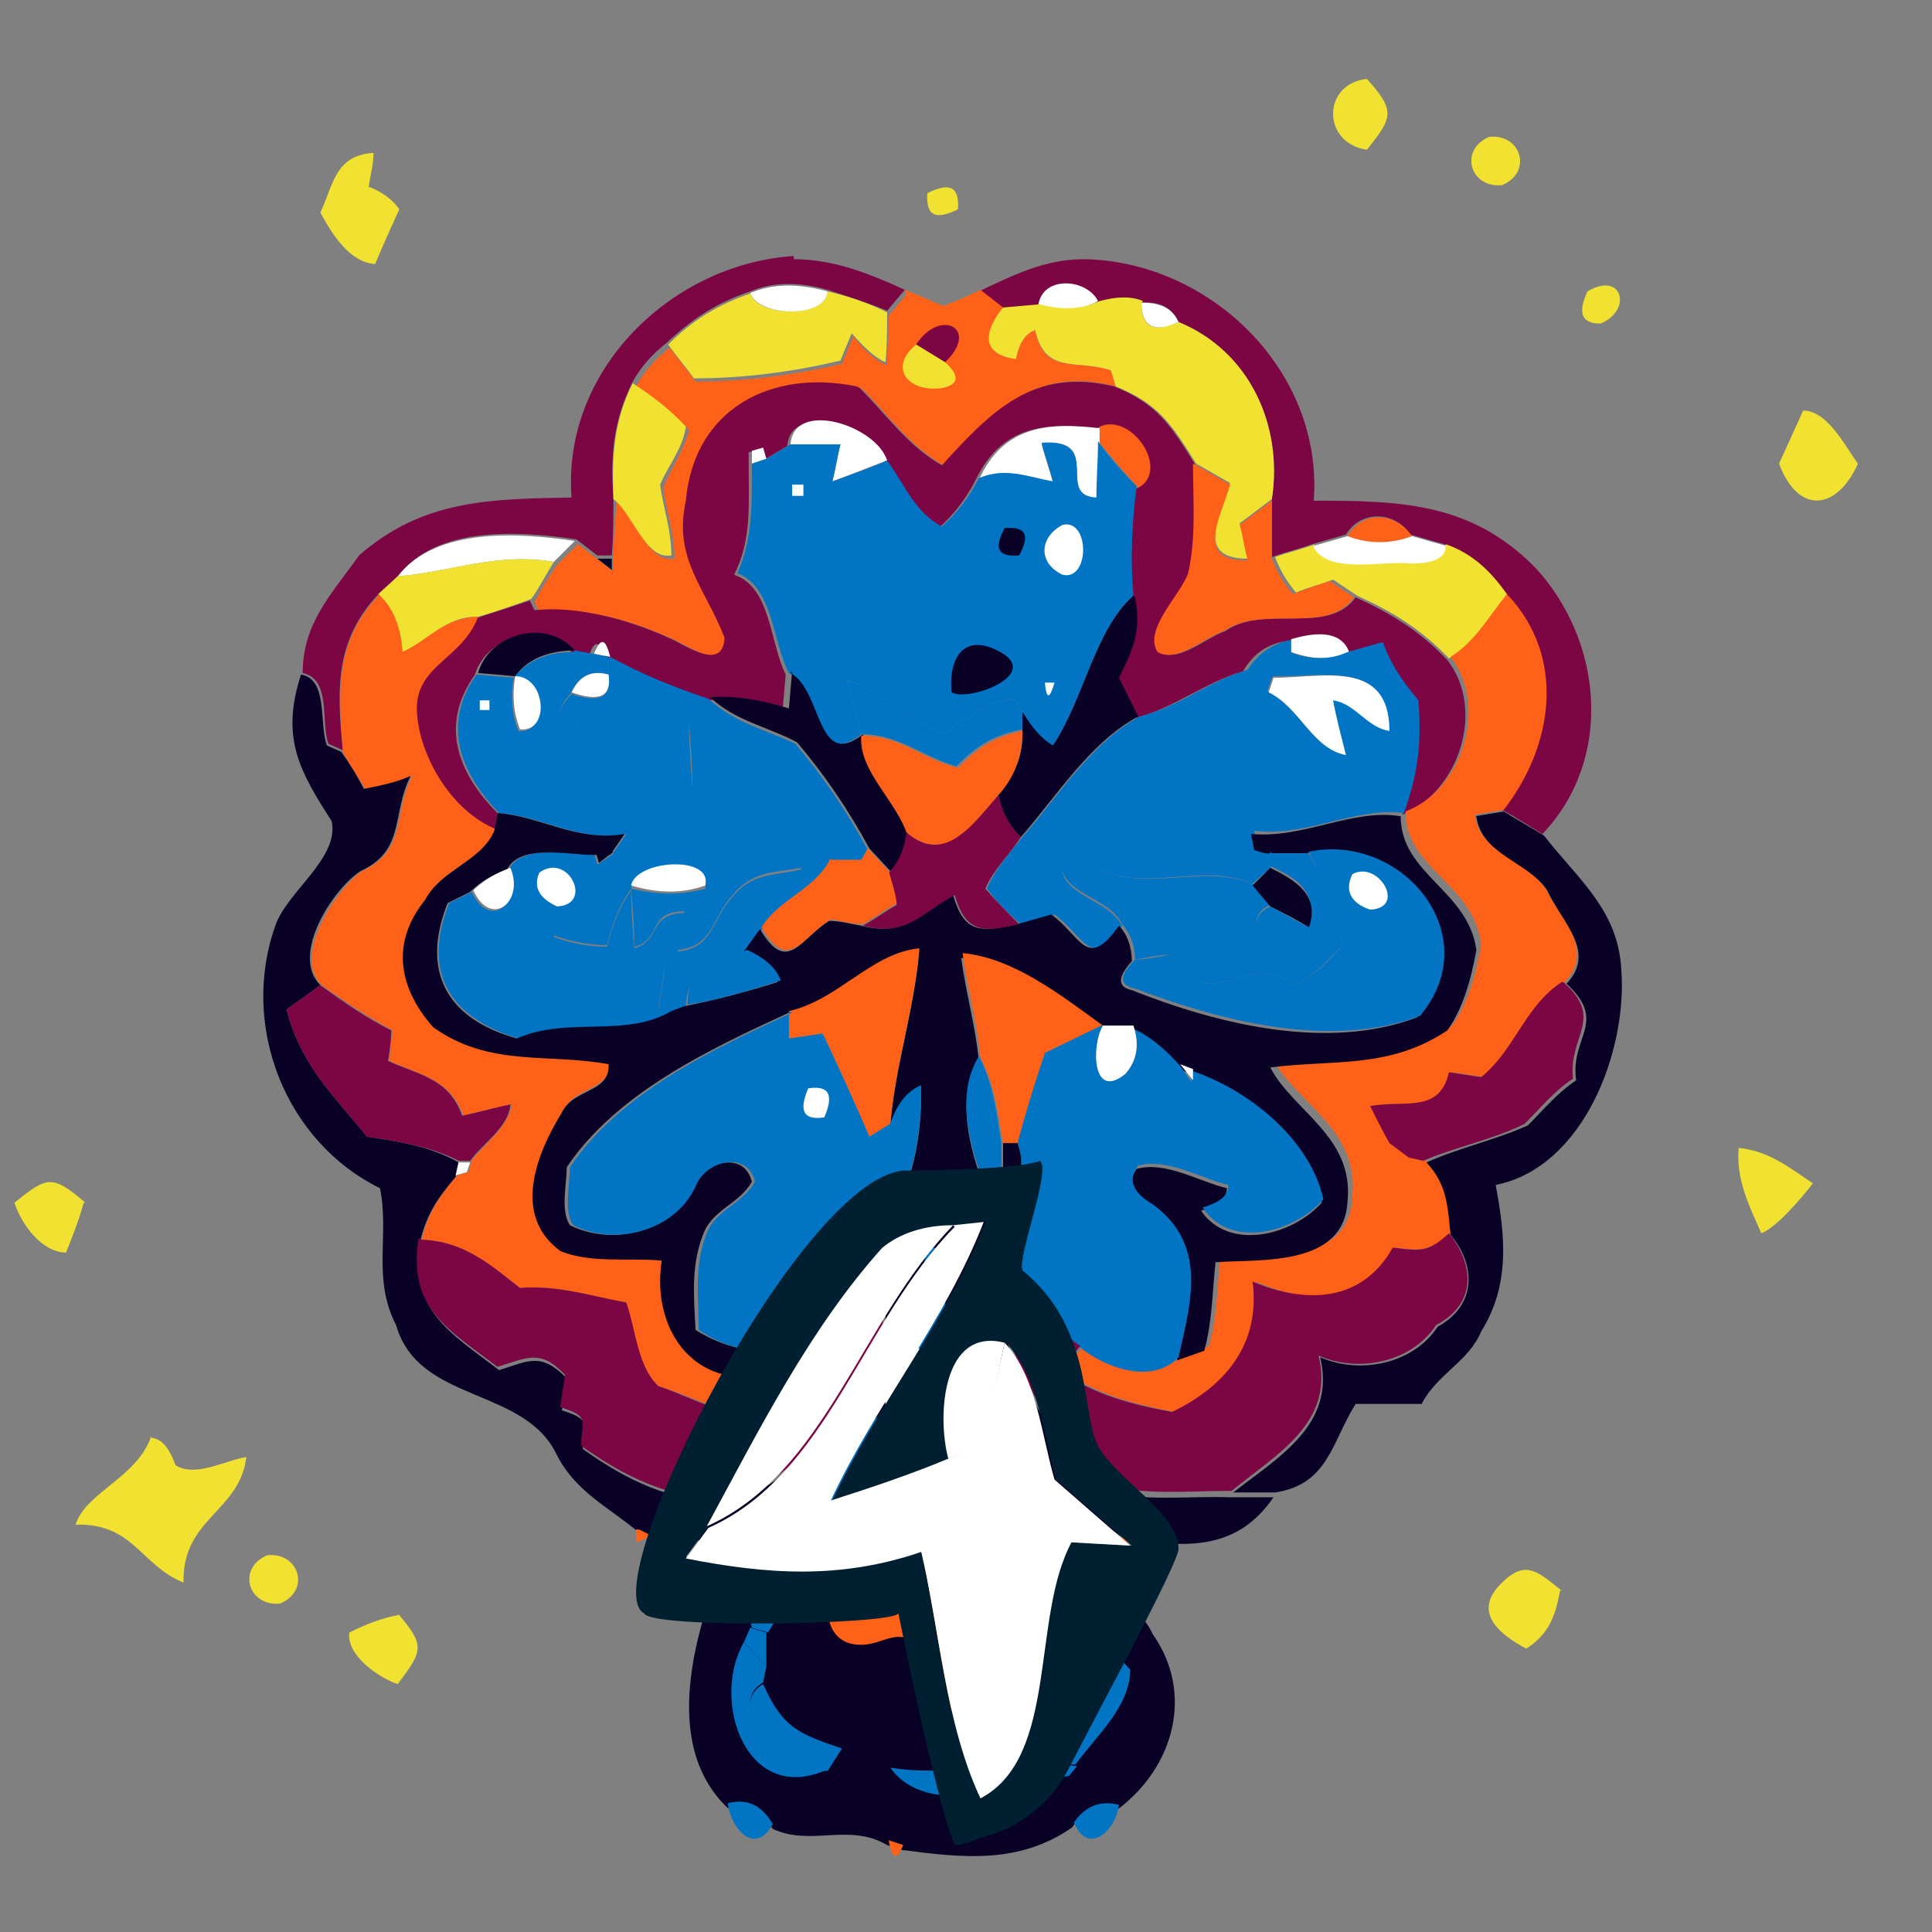 <?xml version="1.0" encoding="UTF-8"?>
<svg id="_Слой_1" data-name="Слой 1" xmlns="http://www.w3.org/2000/svg" version="1.1" viewBox="0 0 120 120">
  <rect x="0" y="0" width="120" height="120" fill="#808080" stroke="none"/>
  <defs>
    <style>
      .cls-1 {
        fill: #0a0226;
      }

      .cls-1, .cls-2, .cls-3, .cls-4, .cls-5, .cls-6, .cls-7 {
        stroke-width: 0px;
      }

      .cls-2 {
        fill: #ff6118;
      }

      .cls-3 {
        fill: #0175c4;
      }

      .cls-4 {
        fill: #f1e232;
      }

      .cls-5 {
        fill: #7c0543;
      }

      .cls-6 {
        fill: #fff;
      }

      .cls-7 {
        fill: #002031;
      }
    </style>
  </defs>
  <path class="cls-4" d="M84.9,4.9c1.8,2,1.6,2.4,0,4.4-2.8-.4-2.8-4.1,0-4.4Z"/>
  <path class="cls-4" d="M92.5,8.5c2-.2,2.7,2.2.8,3-2,.2-2.7-2.2-.8-3Z"/>
  <path class="cls-4" d="M23.2,9.5c0,.7-.2,1.4-.3,2.1.8.3,1.5.8,1.9,1.4-.5,1.1-1,2.2-1.5,3.4-1.6-.1-2.7-1.9-3.4-3.2.8-1.7.9-3.5,3.2-3.7Z"/>
  <path class="cls-4" d="M57.6,12c1.4-.7,2-.4,1.9,1-1.4.7-2,.4-1.9-1Z"/>
  <path class="cls-5" d="M49.3,16.1c2.5,0,4.7.9,6.9,1.9l-1.1,1.3c-1.2-.5-2.5-.9-3.7-1.3-1.8-.5-3.4-.5-4.8.1-2.1.7-3.6,1.7-5.2,3.2-.9.7-1.6,1.5-2.1,2.4-1.2,2.4-1.4,4.6-1.2,7.2,0,1.2,0,2.4-.1,3.6h-.9s-1.3-1-1.3-1c-3.4-.5-8.6-.9-11,2.2l-1.2,1.1c-2.8,2.9-2.7,6-2.3,9.8l-.9-.4c-.5-1.4.2-4-1.6-4.4,0-3.1,1.8-4.9,3.5-7.3,4-3.5,8.2-3.5,13.2-3.6-.6-7.9,6.2-14.5,13.8-15Z"/>
  <path class="cls-5" d="M67.3,16.1c7.8.1,14.9,6.9,14.3,15,5.4,0,9.8.1,13.8,4.2,4.2,4.6,4.8,11.9.4,16.5-.8-.5-1.6-1-2.5-1.5,3.1-4,3.9-9.5.2-13.4-1.1-1.4-2.1-2.5-3.8-3.1l-2.1-.6c-1-1.5-3.1-1.5-4,0l-2.1.6c-.8.3-1.7.5-2.5.8,0-1.2,0-2.4,0-3.6.7-4.6-1.4-9.2-5.8-11-.4-.9-1.2-1.3-2.3-1.2-.7-.4-1.7-.4-2.7,0-.7-1.4-3.4-1.6-3.7.2l-2.3.2-1.4-1.1c2.1-1,4.1-2,6.5-2Z"/>
  <path class="cls-4" d="M46.6,18.2c.4,1.5,4.7,1.6,4.8-.1,1.3.3,2.5.7,3.7,1.3,0,1,0,2.1-.1,3.1-.7-.3-1.4-1-2.1-1.8l-.7,1.7c-3,.7-6,1.1-9.1,1.1-.5-.7-1.1-1.4-1.6-2.1,1.5-1.5,3.1-2.5,5.2-3.2Z"/>
  <path class="cls-6" d="M46.6,18.2c1.4-.6,3-.6,4.8-.1-.1,1.7-4.3,1.6-4.8.1Z"/>
  <path class="cls-2" d="M56.2,18c.8.3,1.6.7,2.4,1,.8-.3,1.5-.6,2.3-1l1.4,1.1c-1.1,1.5-1.4,2.9.8,3.2.2-1,.6-1.6,1.2-1.8.5,2.8,2.5,1.8,4.7,2.5l.3,1c-5-1.3-7.6,1.5-10.7,4.9-2.1-1.2-3.4-3.1-5.1-4.8-5.3-1-10.1,1.5-10.6,7.1-.8,3.6,1.2,5.4,2.4,8.5-.2,2.2-2.5.4-3.5,0-2.4-1.1-5.7-2.1-8.3-1.7l-.3-.6c.4-.8.9-1.6,1.4-2.3l1.3-1.3,1.3,1,.9.7v-.7c0-1.2.1-2.4.2-3.6,1.2.9,1.9,3.8,3.6,3.5,0-1.5-.5-2.9-.7-4.4.5-1.3,1.3-2.3,1.6-3.6-1-1-2.1-1.9-3.3-2.7.5-.9,1.2-1.7,2.1-2.4.5.7,1.1,1.4,1.6,2.1,3.1,0,6.1-.4,9.1-1.1l.7-1.7c.7.9,1.4,1.5,2.1,1.8,0-1,.1-2.1.1-3.1l1.1-1.3Z"/>
  <path class="cls-6" d="M68.2,18.7c-1.1.6-2.3.6-3.7.2.3-1.8,3-1.6,3.7-.2Z"/>
  <path class="cls-4" d="M70.9,18.8c0,1.5.7,1.9,2.3,1.2,4.4,1.8,6.5,6.4,5.8,11-.7.5-1.3,1-2,1.5.2.7.3,1.5.5,2.2-3.4,0-1.6-2.8-1.1-4.7-.7-.4-1.4-.8-2.1-1.2-1.5-2.4-2.3-3.7-5-4.8l-.3-1c-2.1-.7-4.1.3-4.7-2.5-.6.2-1,.8-1.2,1.8-2.2-.3-2-1.7-.8-3.2l2.3-.2c1.4.4,2.6.3,3.7-.2,1.1-.3,2-.3,2.7,0Z"/>
  <path class="cls-4" d="M98.6,18.1c2.2-1.3,2.8,1.2.8,2-1.2,0-1.4-.7-.8-2Z"/>
  <path class="cls-6" d="M70.9,18.8c1.1,0,1.9.3,2.3,1.2-1.5.7-2.3.3-2.3-1.2Z"/>
  <path class="cls-5" d="M58.7,22.5l-1.8-1.1c1.5-2.3,4-1,1.8,1.1Z"/>
  <path class="cls-4" d="M56.9,21.4l1.8,1.1c.9.8.9,1.4-.2,1.6-2,.3-3.4-1.2-1.6-2.7Z"/>
  <path class="cls-4" d="M39.3,23.8c1.2.8,2.3,1.6,3.3,2.7-.2,1.4-1.1,2.4-1.6,3.6.2,1.5.7,2.8.7,4.4-1.6.3-2.4-2.6-3.6-3.5-.1-2.6,0-4.8,1.2-7.2Z"/>
  <path class="cls-5" d="M53.4,24.1c1.7,1.7,3,3.6,5.1,4.8,3.1-3.4,5.7-6.1,10.7-4.9,2.7,1.1,3.5,2.4,5,4.8,0,2.2.2,4.6-.3,6.8-.5,1.4-2.8,3.5-1.9,4.9,1.2.7,2.9-.9,4.1-1.3,2.4-1.7,6.4.3,8.1-2.1,2.2,1,4,2.1,5.7,3.9,2.4,3.1.7,8.2-2.8,9.6.9-2.5,1.1-4.4.9-7-.9-1.1-1.7-2.1-2.2-3.6-.7.2-1.4.4-2.1.6-.4-1.1-1.6-1.4-3.6-.8-1.2.1-2.2.7-2.9,1.9-2.4.7-4.3,2.3-6.7,2.9-.4-.8-.8-1.6-1.2-2.4.9-1.8,1.4-2.9,1-5-.1-2.3,0-4.5.2-6.8,2-1.1-.4-4.7-2.4-3.8-3.3-.4-5.9-.1-7.5,3.2-.6,1.2-1.4,2.2-2.3,3-1.8-.9-2.3-2.6-3.4-4.1-.7-2.1-5.8-3.8-6-1l-1.5.9-.2-.7-.7.2v.8c0,2.4.2,4.6-.9,6.8,2.3.8,2.2,4.2,3.2,6.2l-.2,2.3c-1.7-.5-3.1-.8-4.9-.7-2.1-.7-4.1-1.6-6.1-2.6-.3-1.1-.7-1.2-1-.2l-1.1-.2c-1.7-2-5.3-1-6,1.4-2.2,3.1-1.1,6.1,1.4,8.6l-.2,1.1c-2.7-1.1-4.7-4.4-4.9-7.2-.2-3,2.7-3.3,3.8-6,1.1-.4,2.2-.7,3.3-1.1l.3.6c2.6-.3,5.9.6,8.3,1.7,1,.4,3.4,2.2,3.5,0-1.2-3.1-3.2-4.9-2.4-8.5.5-5.7,5.3-8.2,10.6-7.1Z"/>
  <path class="cls-4" d="M112,25.5c1.5,0,2.6,2.2,3.4,3.3-1.3,2.9-3.7,3.2-4.9,0,.5-1.1,1-2.2,1.5-3.3Z"/>
  <path class="cls-6" d="M55.1,28.6c-1.1.4-2.3.9-3.4,1.3.2-.7.3-1.5.5-2.3-1,0-2,0-3.1,0,.2-2.8,5.3-1.2,6,1Z"/>
  <path class="cls-6" d="M68.3,26.5v1c0,1.2-.1,2.3-.2,3.5-2.6-.1.5-3.7-3.4-3.4.2.8.5,1.6.7,2.4-1.6-.4-3-1-4.6-.2,1.5-3.3,4.2-3.6,7.5-3.2Z"/>
  <path class="cls-2" d="M68.3,26.5c2-.9,4.4,2.7,2.4,3.8-.8-.9-1.6-1.8-2.4-2.8v-1Z"/>
  <path class="cls-6" d="M46.7,28l.7-.2.2.7-.9.3v-.8Z"/>
  <path class="cls-3" d="M49.1,27.6c1,0,2,0,3.1,0-.2.8-.3,1.5-.5,2.3,1.1-.4,2.3-.8,3.4-1.3,1.1,1.5,1.7,3.2,3.4,4.1.9-.8,1.7-1.8,2.3-3,1.6-.7,3-.1,4.6.2-.2-.8-.5-1.6-.7-2.4,3.9-.3.8,3.3,3.4,3.4,0-1.2.1-2.3.1-3.5.7,1,1.5,1.9,2.4,2.8-.3,2.3-.4,4.5-.2,6.8-2.4,2.1-3.1,6.5-5,9.3-.8-.4-1.4-1.1-1.9-2.1l-.5-.8c-1.8.2-3,1.3-4.5,2.2-2.1-1-3.7-2.6-5.9-3.4.3,1.1.6,2.3.9,3.4-2.9,2.3-2.5-2.7-4.5-3.8-1-1.9-1-5.4-3.2-6.2,1-2.2.9-4.5.9-6.8l.9-.3,1.5-.9Z"/>
  <path class="cls-2" d="M74.3,28.9c.7.4,1.4.8,2.1,1.2-.5,1.9-2.3,4.8,1.1,4.7-.2-.7-.3-1.5-.5-2.2.7-.5,1.3-1,2-1.5,0,1.2,0,2.4,0,3.6.3.8.7,1.5,1.3,2.2.8-.3,1.6-.6,2.3-.8l1.5,1c-1.7,2.4-5.6.4-8.1,2.1-1.2.4-2.9,2-4.1,1.3-.9-1.4,1.4-3.5,1.9-4.9.5-2.2.3-4.5.3-6.8Z"/>
  <path class="cls-6" d="M49.2,30.1h.7v.7h-.7v-.7Z"/>
  <path class="cls-3" d="M53.3,34.6c-.7.5-1.5.9-2.3,1.1-2,.3-.1-2.7.2-3.4,1-1.9,2.3,1.5,2.1,2.4Z"/>
  <path class="cls-1" d="M62.4,32.8c1.3-.1,1.6.4.9,1.7-1.3.1-1.6-.4-.9-1.7Z"/>
  <path class="cls-6" d="M66,32.6c1.7-.4,1.7,3.5,0,3.1-1.5-.7-1.5-2.3,0-3.1Z"/>
  <path class="cls-2" d="M87.7,33.3c-1.3.5-2.7.5-4,0,.9-1.6,3-1.5,4,0Z"/>
  <path class="cls-6" d="M35.7,33.6l-1.3,1.3c-3.5-.6-6.3.6-9.7.9,2.4-3.1,7.6-2.7,11-2.2Z"/>
  <path class="cls-4" d="M81.6,33.9c.8,1.7,4.4.8,6,1,1.4,0,2.1-.3,2.2-1.1,1.7.6,2.8,1.7,3.8,3.1-1.1,1.4-2,3-3.6,4-1.7-1.8-3.5-2.9-5.7-3.9l-1.5-1c-.8.3-1.6.5-2.3.8-.6-.7-1-1.4-1.3-2.2.8-.3,1.7-.5,2.5-.8Z"/>
  <path class="cls-6" d="M81.6,33.9l2.1-.6c1.3.5,2.7.5,4,0l2.1.6c0,.8-.8,1.1-2.2,1.1-1.6-.2-5.1.7-6-1Z"/>
  <path class="cls-4" d="M34.4,34.9c-.5.8-.9,1.6-1.4,2.3-1.1.4-2.2.8-3.3,1.1-2.1,0-2.9,1.4-4.7,2.2-.2-1.6-.7-2.8-1.5-3.6l1.2-1.1c3.4-.3,6.2-1.5,9.7-.9Z"/>
  <path class="cls-1" d="M37.1,34.7h.9s0,.7,0,.7l-.9-.7Z"/>
  <path class="cls-1" d="M56.8,35.4h0Z"/>
  <path class="cls-4" d="M60.1,35.1q.6.6,0,0Z"/>
  <path class="cls-2" d="M23.5,36.9c.9.8,1.4,2,1.5,3.6,1.7-.8,2.5-2.1,4.7-2.2-1,2.7-4,3-3.8,6,.2,2.8,2.2,6.1,4.9,7.2-.7,1.9-3.3,2.4-4.3,4.3-2.1,2.7-1.7,5.5.5,7.9,3.5,2.6,7.2,1.7,10.9,2.3,0,1.8-2.3,1.5-2.9,3-1.6,2.6-3.1,6.3-.1,8.6,1.9.7,4.3.4,6.3.6-.7,4.6,2.4,8.3,7.2,6.9l.5-1h2.1c.3,1.5-1.9,2.3-2.9,2.9-2.5,1.5-4.7-.2-7.2-.9-1.3-1.2-1.5-3.6-2-5.2-2.3-.4-4.3-1.1-6.6-.9-1.9-1.5-3.5-2.9-6.1-3,.4-1.7,1.1-2.7,2.2-4l.7-.2.2-.7c.8-1.1,2.3-2.1,2.5-3.5-1,.2-2,.4-3,.7-.9-2.3-2.6-2.5-4.6-3.4,0-.6.1-1.3.2-1.9-1.5-.8-3-1.8-4.4-2.8-1.9-1.8.9-6,2.5-7.1,2.8-1.3,1.9-3.5,3.1-5.9-.9.4-1.9.6-2.9.8-.5-.8-1-1.5-1.4-2.3-.3-3.8-.5-6.9,2.3-9.8Z"/>
  <path class="cls-3" d="M53.9,37.5c1.5-.6,3.4,4.3,3.4,5.5-2.6-.6-3.7-2.9-3.4-5.5Z"/>
  <path class="cls-4" d="M67.3,37.5q.7.6,0,0Z"/>
  <path class="cls-1" d="M70.5,37.1c.4,2.1-.1,3.2-1,5,.4.8.8,1.6,1.2,2.4-3,1.6-5.1,5-7.3,7.5-.7-.7-1.2-1.5-1.4-2.7,1-1.1,1.6-2.4,1.5-4v-1.1c.6,1,1.2,1.7,1.9,2.1,1.9-2.8,2.6-7.2,5-9.3Z"/>
  <path class="cls-2" d="M93.6,36.9c3.7,3.9,2.9,9.4-.2,13.4l-1.8.3c.3,2.4,3.2,2.8,4.4,4.6.9,1.9,3.1,3.7,1.2,5.8-2.3,1.5-2.9,4.2-5,5.9-.7-.1-1.3-.2-2-.3-.6,2.7-2.8,1.7-4.9,2.1.3.8.7,1.6,1.2,2.3l1.2.9.9.2c1.3,1.4,1.4,2.7,1.5,4.5-1.3,1.1-1.8,1.1-3.4.9-1.8,3.4-5.4,3.6-8.7,2.1.4,3.9-1.7,6.5-5,8.1-2.2-.4-5.1-1.1-6.9-2.6l1.2-1.5c1.5,1.2,4.5,2.3,6.1.6l1.7-.6c.5-1.8.5-3.7.7-5.5,2.9-.1,8.1.4,8.2-3.8.4-4.1-3.3-5.7-4.8-8.3,4-.5,7.4.1,11-2.3,1-1.4,1.5-3.3,1.8-5-.4-3.8-4.7-4.7-4.7-8.3,3.5-1.3,5.2-6.5,2.8-9.6,1.6-1,2.4-2.6,3.6-4Z"/>
  <path class="cls-4" d="M62.5,38.7q.6.6,0,0Z"/>
  <path class="cls-1" d="M35.7,40.4c-1.7,0-3,.6-3.7,1.6l-2.3-.2c.7-2.5,4.3-3.4,6-1.4Z"/>
  <path class="cls-6" d="M37.9,40.8l-1-.2c.4-1,.7-1,1,.2Z"/>
  <path class="cls-1" d="M62.3,40.6c2.2,1.4-2.2,3-3.2,2.4-.2-2.3.9-3.8,3.2-2.4Z"/>
  <path class="cls-3" d="M80.2,39.7v.9s-1.2,1.5-1.2,1.5l-.3.9c-.4.7-.9,1.5-1.4,2.2-2.3.4-3.4.4-4.5,2.8-2.1,1.4-3.1,4.1-4.8,6l-2,.2c.4,1.5,2.8,1.7,3.7,3.3-2,2.8-2.3.7-4.2-.7-.7.2-1.4.4-2.1.6-.8-.7-1.5-1.4-2.1-2.2.5-1.2,1.4-2.2,2.2-3.2,2.2-2.5,4.3-5.9,7.3-7.5,2.4-.6,4.3-2.2,6.7-2.9.7-1.1,1.7-1.7,2.9-1.9Z"/>
  <path class="cls-6" d="M80.2,39.7c2-.6,3.2-.3,3.6.8-1,.5-2.2.5-3.6,0v-.9Z"/>
  <path class="cls-3" d="M85.9,39.9c.5,1.4,1.2,2.4,2.2,3.6.2,2.6,0,4.5-.9,7-3-.4-6,1.5-9.3,1.1l.2,1,.9.3v.9c0,0-1.2,1.1-1.2,1.1-3.2-1.4-6.4.6-9.8-1,1.7-1.9,2.7-4.6,4.8-6q1.2.8,0,0c1.1-2.4,2.2-2.4,4.5-2.8.5-.7.9-1.5,1.4-2.2,2,1,2.7,3.5,4.8,3.9-.4-1.1-.6-2.2-.8-3.4,1.4.2,2.1,1.6,3.5,1.9,0-4.4-4.1-3.2-7.2-3.3l1.1-1.5c1.3.5,2.5.5,3.6,0,.7-.2,1.4-.4,2.1-.6Z"/>
  <path class="cls-3" d="M35.7,40.4l1.1.2,1,.2v1.1c-1.1-.3-1.9.1-2.3,1.1-1.3,1.4-1,3-1.1,4.8.9.2,1.4-.8,1.5-3,1.4-.5,2.9-.9,4.3-1.3l.3,1.7c.7-.1,1.5-.3,2.3-.4,0,1.4.1,2.7.2,4.1.7-.1,1.4-.2,2-.3.8,3.2,3.2,3.3,4.8,5.3-1.7.3-3.1.2-4.3,1.7-1.3,1.4-1.2,3.2-3.4,3.4.1-.8.3-1.6.4-2.4-2.3,0-1.4,1.8-3.1,2.2,0-1.2-.1-2.4-.2-3.6,1.7.4,3.2.4,4.6,0,.5-1.8-4.4-1.5-4.6,0-.7,1-1.2,2.2-1.5,3.5-1.1,0-2.2-.2-3.3-.6.1,2.4,1.9,2.4,3.6,3.2,1-.6,2.1-1,3.3-1.3-.1.9-.3,1.7-.4,2.6l.9.2c-2.9,1.8-6.4.3-9.6,1.7-4.3-1.3-6-4.1-4.3-8.4l1.4-.7c1.1,2.4,3.2.7,2.3-1.4.8-1.6,3.8-.9,5.3-1l.2.7.9-.6.9-1.3c-3,.5-5.2-1.1-7.9-1.3-2.4-2.5-3.6-5.5-1.4-8.6l2.3.2c-.2,1.2-.1,2.3.3,3.3,1.9.2,1.7-3.4-.3-3.3.8-1,2-1.6,3.7-1.6Z"/>
  <path class="cls-3" d="M37.9,40.8c2,1.1,4,1.9,6.1,2.6,1.6,1.5,3.5,1.9,5.4,2.8,1.7,2,3.2,4.2,4.5,6.6l-.4.7c-.7,0-1.3,0-1.9,0-1,1.9-3.1,2.4-4.3,4.3l-1,1.4c-1.8.8-3.7,1-3.7,3.4l-.8.3-.9-.2c.1-.9.3-1.7.4-2.6-1.1.3-2.2.7-3.3,1.3-1.8-.9-3.5-.9-3.6-3.2,1.1.4,2.2.6,3.3.6.3-1.3.8-2.5,1.5-3.5,0,1.2.1,2.4.2,3.6,1.7-.5.8-2.1,3.1-2.2-.1.8-.3,1.6-.4,2.4,2.2-.2,2.1-2,3.4-3.4,1.2-1.5,2.6-1.3,4.3-1.7-1.6-2.1-4-2.1-4.8-5.3-.7.1-1.4.2-2,.3,0-1.4-.1-2.7-.2-4.1-.8.1-1.5.3-2.3.4l-.3-1.7c-1.4.4-2.9.8-4.3,1.3,0,2.2-.6,3.2-1.5,3,0-1.8-.3-3.3,1.1-4.8,1.7.6,2.5.2,2.3-1.1v-1.1Z"/>
  <path class="cls-1" d="M18.7,41.9c1.7.3,1.1,3,1.6,4.4l.9.4c.5.7,1,1.5,1.4,2.3,1-.2,2-.4,2.9-.8-1.2,2.4-.3,4.6-3.1,5.9-1.7,1.1-4.4,5.2-2.5,7.1-.7.5-1.4,1-2.1,1.5.9,3.5,2.9,5.3,5,7.9,2,.3,3.9.6,5.7,1.6l-.2.9c-1.1,1.3-1.8,2.3-2.2,4-.7,4.3,1.9,5.7,4.9,8,1.9-.6,2.6-1.1,4.2.5-.1.7-.2,1.3-.3,2,1.9.6,1.3.8,1.3,2.4,2.8,2,5.4,3.2,8.9,3.4,4.1-1.2,6.4-4.4,8.7-7.8.9-1.6,1.3-3,1.2-4.8-2.2.3-2.2,2.7-5,2.2,4.3-4.6,7.4-8.9,7.2-15.5-.8.4-1.4,1.2-1.9,2.4.3-3.7,1.5-7.2,1.8-10.9-3,.3-5.1,3.2-8.1,3.9-5,2.3-10.7,5-13.8,9.6,0,1.1-.4,2.7.2,3.6,2.6,1.3,6.4.5,7.6-2.4.7-1.5,3.2-2.3,3.7-.3-.8,1.4-2.4,1.7-3,3.2-.8,2-.6,3.9-.5,6,1.7,1.1,3.6,1.4,5.6,1.6l-.5,1c-4.8,1.5-7.9-2.3-7.2-6.9-2-.2-4.4.2-6.3-.6-3-2.2-1.5-6,.1-8.6.7-1.5,3-1.2,2.9-3-3.8-.7-7.4.2-10.9-2.3-2.2-2.5-2.6-5.3-.5-7.9,1-1.9,3.5-2.4,4.3-4.3l.2-1.1c2.7.2,4.9,1.8,7.9,1.3l-.9,1.3h-1.1c-1.5,0-4.5-.7-5.3.9-.8.3-1.6.7-2.3,1.4l-1.4.7c-1.7,4.3,0,7.2,4.3,8.4,3.2-1.4,6.7,0,9.6-1.7l.8-.3c2-.4,3.9-.9,5.8-1.5-.3-.8-1-1.4-2.1-1.9l1-1.4c1.7,2.9,2.5.6,4.3-.5.7,0,1.4.2,2,.3,2.8.7,3.6-.8,5.7-1.9.7,2.4,1.7,2.3,4,1.8.7-.2,1.4-.4,2.1-.6,1.9,1.4,2.2,3.5,4.2.7.5.5.8,1.3.8,2.2-.9,1-.9,1.6,0,1.8,5.3,2.1,12.1,3.8,17.7,1.7,4.2-5-1.1-11.4-6.9-10.2h-2.3c0,.1-.9-.2-.9-.2l-.2-1c3.3.3,6.3-1.6,9.3-1.1,0,3.6,4.2,4.6,4.7,8.3-.3,1.7-.8,3.6-1.8,5-3.6,2.4-7,1.8-11,2.3,1.4,2.7,5.2,4.3,4.8,8.3-.2,4.1-5.4,3.6-8.2,3.8-.2,1.8-.2,3.7-.7,5.5l-1.7.6c.8-3.5,1.8-7.1-1.6-9.5-1.2-.8-1.5-1.6-.9-2.4,1.8-.5,3.9.8,5.6,1.2,0,.7-.6,1.1-1.6,1.4,1.7,2.5,5.6,1.6,7.5-.5-.9-3.7-4.7-6.8-8.1-8l-.8-.3c-.8-1-1.8-1.7-2.9-2.3h-1.9c-2.6-1.9-5.6-4.3-8.7-4.6.3,2.2.9,4.3,1.1,6.4-2.4,3.9,1.5,9.7,2.4,13.7l-2.1.2c1.7,4.1,3.7,10,7.4,12.8,2.5.7,5.4.3,8,.4h2.6c-2.2,3.2-5.1,3.1-8.6,2.7l-.9-.3c-1.4-1-2.6-1.4-3.7-1-1.5,4.8,3.9,3.3,5.7,7.1,2.6,3.7,1.3,8.3-2.2,10.9-1.2-.3-2.1,0-2.8,1.1-3.3,2.3-6.8,1.9-10.6,1.4l-.9-.3c-2.4-1.4-4.7.1-7.1-1-.7-1.1-1.6-1.5-2.8-1.3-4.2-4-2-11.1-.1-15.8-1.3-1.3-2.8-.7-4.6-.9l-.8-.4c-1.9-1.6-3.9-2.5-5.1-4.8-2-4.3-8.6-3.2-10-8.1-1.5-2.9-.4-5.6-1-8.5-5.9-2.9-8.7-10.1-6.5-16.3.7-2.1,4-4.2,3.5-6.5-2-3.1-3.1-5.1-2-8.8Z"/>
  <path class="cls-6" d="M32,42c1.9,0,2.2,3.5.3,3.3-.4-1-.5-2.1-.3-3.3Z"/>
  <path class="cls-6" d="M37.8,41.9c.2,1.4-.6,1.7-2.3,1.1.5-1,1.2-1.4,2.3-1.1Z"/>
  <path class="cls-1" d="M49.1,41.8c2,1.1,1.6,6.1,4.5,3.8-.2,2.1,2.1,4,2.8,6-.1,1.1-.5,1.9-1.1,2.5l-1.3-1.4c-1.3-2.4-2.8-4.6-4.5-6.6-1.9-1-3.8-1.3-5.4-2.8,1.8-.1,3.2.2,4.9.7l.2-2.3Z"/>
  <path class="cls-3" d="M52.6,42.2c2.2.8,3.8,2.4,5.9,3.4,1.5-.9,2.7-2,4.5-2.2l.5.8v1.1c-1.9.4-2.8,1-4.1,2.3-2.1-.6-3.6-2-5.9-2-.3-1.1-.6-2.3-.9-3.4Z"/>
  <path class="cls-6" d="M64.9,42.4h.6c-.3,1-.5,1.1-.6,0Z"/>
  <path class="cls-6" d="M79.1,42.1c3,0,7.2-1.2,7.2,3.3-1.4-.2-2.1-1.7-3.5-1.9.2,1.1.5,2.2.8,3.4-2.1-.4-2.8-2.9-4.8-3.9l.3-.9Z"/>
  <path class="cls-6" d="M29.8,43.5h.6c0,0,0,.6,0,.6h-.6c0,0,0-.6,0-.6Z"/>
  <path class="cls-6" d="M75.9,43.7q.3.2,0,0Z"/>
  <path class="cls-3" d="M44.4,45.9q.7.6,0,0Z"/>
  <path class="cls-2" d="M53.6,45.7c2.3,0,3.8,1.5,5.9,2,1.3-1.3,2.2-1.9,4-2.3,0,1.6-.5,2.9-1.5,4-1.5,1.7-3.2,4.4-5.7,2.3-.7-2-3-3.9-2.8-6Z"/>
  <path class="cls-3" d="M70.9,45.9q.6.6,0,0Z"/>
  <path class="cls-4" d="M40.8,47.1q.6.6,0,0Z"/>
  <path class="cls-3" d="M48,47.1q.7.6,0,0Z"/>
  <path class="cls-4" d="M75.8,47.1q.6.6,0,0Z"/>
  <path class="cls-4" d="M72.9,48q1.2.8,0,0Z"/>
  <path class="cls-4" d="M81.8,48.3q.6.6,0,0Z"/>
  <path class="cls-5" d="M62,49.3c.2,1.1.7,2,1.4,2.7-.7,1.1-1.7,2-2.2,3.2.7.8,1.4,1.5,2.1,2.2-2.2.5-3.3.6-4-1.8-2.1,1.1-2.9,2.6-5.7,1.9.7-.4,1.4-.9,2.1-1.3-.2-.7-.3-1.3-.5-2,.6-.6,1-1.5,1.1-2.5,2.4,2.1,4.2-.6,5.7-2.3Z"/>
  <path class="cls-1" d="M72.4,51.1h0Z"/>
  <path class="cls-1" d="M91.6,50.7l1.8-.3c.8.5,1.7,1,2.5,1.5,2.1,2.7,4.6,4.6,4.8,8.3.4,5-2.3,12.3-7.8,13.4.6,3.2.9,6.2-.9,9.1-.8,1.9-2.7,2.6-3.7,4.5-1.4,0-2.8,0-4.1,0-1.5,2.4-1.7,5-5,5.5h-2.6c2.8-2.2,6.4-4.2,5.4-8.4,2.5,1.1,5.8.4,7.3-1.9,2.4-1.3,2.4-3.8.8-5.7-.2-1.8-.2-3.1-1.5-4.5,2-.9,4.3-1.4,6.3-2.3,1-1,1.8-2,3-2.8-.4-2.7,2-3.6-.6-6,1.9-2-.3-3.8-1.2-5.8-1.2-1.8-4.1-2.2-4.4-4.6Z"/>
  <path class="cls-1" d="M37,52.9h1.1c0,0-.9.7-.9.7l-.2-.7Z"/>
  <path class="cls-2" d="M51.6,53.4c.7,0,1.3,0,1.9,0l.4-.7,1.3,1.4c.2.7.4,1.3.5,2-.7.4-1.4.9-2.1,1.3-.7,0-1.4-.2-2-.3-1.8,1.1-2.6,3.4-4.3.5,1.1-1.8,3.3-2.3,4.3-4.3Z"/>
  <path class="cls-3" d="M79,53h2.3c1,1.8,1.7,3.7,2.1,5.7-1,1-1.8,2-3.1,2.5-2.8-2.4-5.2,2.2-7.6-1.9-.7,0-1.5.2-2.2.3,0-.9-.3-1.6-.8-2.2-.8-1.6-3.3-1.8-3.7-3.3l2-.2c3.4,1.6,6.6-.3,9.8,1l1.1,1.3c-2.8,1.3,2.4,4.5,2.4,1.3.6-2.1-.8-3-2.4-3.7v-.9Z"/>
  <path class="cls-3" d="M81.3,52.9c5.8-1.2,11.1,5.2,6.9,10.2-5.6,2.1-12.4.3-17.7-1.7-1-.2-1-.8,0-1.8.7,0,1.5-.2,2.2-.3,2.4,4.1,4.8-.5,7.6,1.9,1.3-.5,2.2-1.5,3.1-2.5-.4-2-1.2-3.9-2.1-5.8Z"/>
  <path class="cls-6" d="M31.7,53.9c.9,2.1-1.2,3.8-2.3,1.4.7-.7,1.5-1.1,2.3-1.4Z"/>
  <path class="cls-6" d="M33.5,54.2c1.8-1.3,3.4,2,1.1,2.1-1.1-.5-1.5-1.2-1.1-2.1Z"/>
  <path class="cls-6" d="M43.8,55c-1.4.5-2.9.5-4.6,0,.3-1.6,5.1-1.9,4.6,0Z"/>
  <path class="cls-1" d="M78.9,53.9c1.6.8,3.1,1.7,2.4,3.7-.8-.5-1.6-.9-2.4-1.3l-1.1-1.3,1.1-1.1Z"/>
  <path class="cls-6" d="M84,54.3c1.6-.9,3.4,2.1,1.1,2.2-1.2-.4-1.6-1.2-1.1-2.2Z"/>
  <path class="cls-3" d="M72.2,56.6c1.2-.5,4.3-.8,4.4,1-.1.9-.6,1.6-1.4,2.2-.8-.5-3-2.4-3-3.3Z"/>
  <path class="cls-3" d="M78.9,56.3c.8.4,1.6.9,2.4,1.3,0,3.2-5.2,0-2.4-1.3Z"/>
  <path class="cls-3" d="M46.4,59c1.1.5,1.8,1.1,2.1,1.9-1.9.6-3.8,1.2-5.8,1.5,0-2.5,1.9-2.6,3.7-3.4Z"/>
  <path class="cls-2" d="M57.1,58.9c-.3,3.8-1.5,7.2-1.8,10.9l-1.3.8c-1-2.1-1.9-4.3-2.9-6.4-.7.1-1.4.2-2.1.3v-1.7c3.1-.7,5.1-3.6,8.1-3.9Z"/>
  <path class="cls-2" d="M59.8,59.2c3.2.3,6.2,2.7,8.7,4.5-1.2.5-2.3,1.1-3.5,1.7-.6,1.9-1.2,3.7-1.7,5.6h-1c-.3-1.8-.5-3.6-1.4-5.3-.2-2.2-.8-4.3-1.1-6.4Z"/>
  <path class="cls-5" d="M19.9,61.2c1.4,1,2.8,2,4.4,2.8,0,.6-.1,1.3-.2,1.9,2,.9,3.8,1.1,4.6,3.4,1-.2,2-.5,3-.7-.1,1.4-1.7,2.4-2.5,3.5h-.7c-1.8-.9-3.7-1.2-5.7-1.5-2.1-2.6-4.1-4.4-5-7.9.7-.5,1.4-1,2.1-1.5Z"/>
  <path class="cls-5" d="M97.1,61c2.6,2.3.3,3.3.6,6-1.2.8-2,1.8-3,2.8-2,1-4.2,1.4-6.3,2.3l-.9-.2-1.2-.9c-.4-.7-.8-1.5-1.2-2.3,2.1-.4,4.3.5,4.9-2.1.7.1,1.3.2,2,.3,2.1-1.7,2.7-4.4,5-5.9Z"/>
  <path class="cls-3" d="M49,62.8v1.7c.7-.1,1.4-.2,2.1-.3,1,2.1,2,4.3,2.9,6.4l1.3-.8c.4-1.2,1-2,1.9-2.4.2,6.6-2.9,10.9-7.2,15.5l-1,1.3c-2-.2-3.9-.4-5.6-1.6,0-2.1-.3-4,.5-6,.6-1.5,2.2-1.8,3-3.2-.5-2-3.1-1.3-3.7.3-1.3,2.8-5,3.7-7.6,2.4-.6-.9-.2-2.5-.2-3.6,3.1-4.6,8.8-7.3,13.8-9.6Z"/>
  <path class="cls-3" d="M68.5,63.7c-.7,1.1-.7,4.7,1.4,3,.7-.8.9-1.8.5-2.8,1.1.5,2,1.3,2.9,2.3l.7,1v-.7c3.6,1.2,7.4,4.3,8.2,8-1.9,2.1-5.8,3.1-7.5.5,1-.3,1.6-.7,1.6-1.4-1.7-.4-3.8-1.7-5.6-1.2-.7.9-.3,1.7.9,2.4,3.4,2.5,2.4,6,1.6,9.5-1.6,1.7-4.5.7-6.1-.6-1.8-1.3-2.8-2.6-3.9-4.4-1-4-4.8-9.8-2.4-13.7.9,1.7,1.1,3.5,1.4,5.4v2.2c1.2.1,1.5-.6,1-2.2.5-1.9,1.1-3.8,1.7-5.6,1.2-.6,2.3-1.1,3.5-1.7Z"/>
  <path class="cls-6" d="M68.5,63.7h1.9c.4,1.2.2,2.2-.5,3-2.1,1.7-2.1-1.8-1.4-3Z"/>
  <path class="cls-6" d="M73.3,66.1l.8.3v.7c0,0-.8-1-.8-1Z"/>
  <path class="cls-6" d="M42,67.7q.5.4,0,0Z"/>
  <path class="cls-4" d="M45.6,67.6q.6.6,0,0Z"/>
  <path class="cls-6" d="M50.2,67.6c1.3-.2,1.6.4,1,1.8-1.3.2-1.6-.4-1-1.8Z"/>
  <path class="cls-6" d="M66.2,67.7q.5.5,0,0Z"/>
  <path class="cls-4" d="M70.9,67.6q.6.6,0,0Z"/>
  <path class="cls-4" d="M74.5,68.8q.6.6,0,0Z"/>
  <path class="cls-4" d="M40.8,70q.6.6,0,0Z"/>
  <path class="cls-6" d="M64.8,70.1q.7.5,0,0Z"/>
  <path class="cls-6" d="M51.7,71.3q.5.5,0,0Z"/>
  <path class="cls-1" d="M62.2,71h1c.5,1.5.2,2.3-.9,2.2v-2.2Z"/>
  <path class="cls-6" d="M86.4,71l1.2.9-1.2-.9Z"/>
  <path class="cls-4" d="M108,71.3c1.9.2,3.1,1.2,4.6,2.2-.7.9-2.2,2.7-3.2,3.1-.8-1.8-1.6-3.4-1.4-5.4Z"/>
  <path class="cls-6" d="M28.5,72.2h.7c0,0-.2.6-.2.6l-.7.2.2-.9Z"/>
  <path class="cls-4" d="M5.2,74.7c-.3,1.1-.7,2.1-1.1,3.1-1.5,0-2.8-1.8-3.2-3.1,2-1.6,2.3-1.8,4.4,0Z"/>
  <path class="cls-5" d="M26.2,77c2.6.1,4.2,1.5,6.1,3,2.3-.2,4.4.5,6.6.9.6,1.7.7,4,2,5.2,2.5.8,4.7,2.5,7.2.9,1-.6,3.2-1.4,2.9-2.9h-2.1c0,0,1-1.3,1-1.3,2.8.5,2.8-1.9,5-2.2,0,1.8-.2,3.2-1.2,4.8-2.3,3.4-4.5,6.6-8.7,7.8-3.5-.2-6.1-1.4-8.9-3.4,0-1.6.6-1.8-1.3-2.4.1-.7.2-1.4.3-2-1.5-1.6-2.3-1.1-4.2-.5-3-2.3-5.6-3.6-4.9-8Z"/>
  <path class="cls-3" d="M57.7,77.5h.5c.3,1.8,1.3,5.6-.6,6.8l-1.4-1.2c.6-1.9,1-3.7,1.4-5.6Z"/>
  <path class="cls-5" d="M86.6,77.5c1.6.2,2.1.3,3.4-.9,1.6,2,1.7,4.4-.8,5.7-1.5,2.3-4.8,3-7.3,1.9,1,4.2-2.6,6.1-5.4,8.4-2.6,0-5.5.3-8-.4-3.7-2.8-5.7-8.7-7.4-12.8l2.1-.2c1.1,1.9,2.1,3.2,3.9,4.4l-1.2,1.5c1.8,1.5,4.7,2.2,6.9,2.6,3.3-1.6,5.5-4.2,5-8.1,3.3,1.4,6.8,1.3,8.7-2.1Z"/>
  <path class="cls-6" d="M56.3,83.1l1.4,1.2c-.4,1.6-.8,3.1-2.6,3.4-.5-1.4.8-3.3,1.3-4.6Z"/>
  <path class="cls-2" d="M61.9,85.6c1.1,3.7,0,7.8.3,11.7-.5,1.1-1,2.3-1.5,3.4-1.1-.5-4.6-.6-4.3-2.2,2.2-.2,2.6-2.6,2-4.4-.8.2-1.5.9-2.2,2.3-.7.4-1.4.8-2.1,1.1.2.8.4,1.5.6,2.3-1.5.1-2.3-.7-2.4-2.6,1.3-3.8,3.8-6.5,5.8-9.9,1-1.7,1.8-2.5,3.9-1.8Z"/>
  <path class="cls-3" d="M55,87.7c-.9,4.4-5.4,7.5-6.4,12.1l-1.2-1.3c1.9-3.6,4-8.7,7.6-10.8Z"/>
  <path class="cls-4" d="M9.3,89.3c.7,0,1.2.6,1.6,1.7,1.2.8,3.1-.3,4.4-.5-.4,3.4-4,3.8-3.9,7.8-2.7-1.1-3.1-3.7-6.7-3.6.6-2,3.8-2.9,4.7-5.5Z"/>
  <path class="cls-5" d="M58.4,94.2c.7,1.7.2,4.1-2,4.4l-.2-2.1c.7-1.4,1.4-2.1,2.2-2.3Z"/>
  <path class="cls-2" d="M39.7,95l.8.4-1,.4v-.8Z"/>
  <path class="cls-2" d="M69.7,95.1l.9.3-.9.5v-.8Z"/>
  <path class="cls-4" d="M16.6,96.6c2-.2,2.7,2.2.8,3-2,.2-2.7-2.2-.8-3Z"/>
  <path class="cls-2" d="M56.2,96.4l.2,2.1c-.3,1.6,3.2,1.7,4.3,2.2.5-1.1,1-2.3,1.5-3.4,2,.8,3.1,2.2,1.6,4.2-1.6,1.5-1.2,4.4-3,5.4-2.8.3-1.9-3.6-3.6-4.6-1.6-1.5-2.5.2-4.3-.2-1.8-.4-1.6-2.7-1.5-4.2l.8-.6c0,1.9.9,2.7,2.4,2.6-.2-.8-.4-1.5-.6-2.3.7-.4,1.4-.8,2.1-1.1Z"/>
  <path class="cls-4" d="M96.9,98.8c-.3,1.6-.7,2.7-2.1,3.6-1.7-.9-3.4-2.3-1.5-4.1,1.5-1.5,2.3-.6,3.7.5Z"/>
  <path class="cls-3" d="M47.5,98.5l1.2,1.3-1,1.6-1-.3c-.3-1.2,0-2,.9-2.6Z"/>
  <path class="cls-4" d="M24.7,100.2c1.7,2,1.6,2.3,0,4.4-1.2-.4-3.2-1.8-3-3.2,1-.5,2-.9,3.1-1.1Z"/>
  <path class="cls-3" d="M46.6,101.1l1,.3v2.1c0,0-1.4-1.5-1.4-1.5l.4-.9Z"/>
  <path class="cls-3" d="M67.1,101.3c1.3,0,2.3,1.6,3.1,2.4,0,2.3-2.1,4.1-3.4,5.9-1,0-1.9-.5-2.5-1.2,3.3-1.7,2.4-4,2.7-7.1Z"/>
  <path class="cls-3" d="M46.2,102l1.4,1.5-.2,1c-2.7,1.6,2.2,5.5,4,5.4-5,2.3-7.3-4.2-5.2-7.9Z"/>
  <path class="cls-3" d="M47.4,104.6c1.2,2.7,2.2,3.1,4.9,4l-.9,1.4c-1.8,0-6.7-3.8-4-5.4Z"/>
  <path class="cls-3" d="M64.4,108.5c.6.7,1.5,1.1,2.5,1.2l-.5.6c-3.2.7-8.8,2.7-11.1-.5,3.4.5,5.9-.1,9.1-1.3Z"/>
  <path class="cls-3" d="M45.2,112c1.2-.3,2.1.1,2.8,1.3-1.1,2-2.6.3-2.8-1.3Z"/>
  <path class="cls-3" d="M69.5,112.1c-.2,1.6-1.9,3.2-2.8,1.1.7-1,1.6-1.4,2.8-1.1Z"/>
  <path class="cls-2" d="M55.2,114.3l.9.3c-.4,1-.7.9-.9-.3Z"/>
  <path class="cls-7" d="M73.2,96.2c0-2.3-4.2-4.5-5.1-6.6s-.3-7.2-4.6-10.7c-.3-.9,1.8-6.2,1.1-6.8-1.2.5-6.6.6-8.2.6-6.4-.2-19.6,25.8-16.4,27.5.4,1,15.7.7,15.8,0,0,0,2.3,11.6,3.5,14.4.7,0,1-.3,2.1-.6,2.1-.6,3.9-2.1,4.9-4,1.9-3.7,6.9-12.9,6.9-13.8ZM66.6,95.7c-2.6,4.7-.8,13.4-5.7,16-2.2-4.7-2.5-10.3-3.7-15.4-5,1.7-9.5,1.4-14.6.4l1.4-1.9c3.2-5.9,6.4-12.3,10.9-17.3,1.1-.9,2.6-1.4,4.4-1.4l1.9-.2c-2.4,6.2-6.7,11.3-9.5,17.3,2.5-.8,4.9-1.6,7.3-2.6-.7-2.6-.4-8.2,3.5-7.2,2,2.1,2.3,5.8,3.1,8.5,1.6,1.4,3.1,2.7,4.7,4.1l-3.6-.2Z"/>
  <path id="p64" class="cls-6" d="M59.2,76.1c-5.8,6-7.9,15.4-15.3,18.7,3.2-5.9,6.4-12.3,10.9-17.3,1.1-.9,2.6-1.4,4.4-1.4Z"/>
  <path id="p65" class="cls-6" d="M59.2,76.1l1.9-.2c-2.4,6.2-6.7,11.3-9.5,17.3,2.5-.8,4.9-1.6,7.3-2.6,2.4-.7,3-5.1,3.5-7.2,2,2.1,2.3,5.8,3.1,8.5,1.6,1.4,3.1,2.7,4.7,4.1l-3.6-.2c-3.2-.3-6.3-.3-9.4.6-5,1.7-9.5,1.4-14.6.4l1.4-1.9c7.4-3.3,9.5-12.8,15.3-18.7Z"/>
  <path id="p76" class="cls-6" d="M62.4,83.4c-.5,2.1-1,6.5-3.5,7.2-.7-2.6-.4-8.2,3.5-7.2Z"/>
  <path id="p88" class="cls-6" d="M66.6,95.7c-2.6,4.7-.8,13.4-5.7,16-2.2-4.7-2.5-10.3-3.7-15.4,3.1-.9,6.2-.9,9.4-.6Z"/>
</svg>